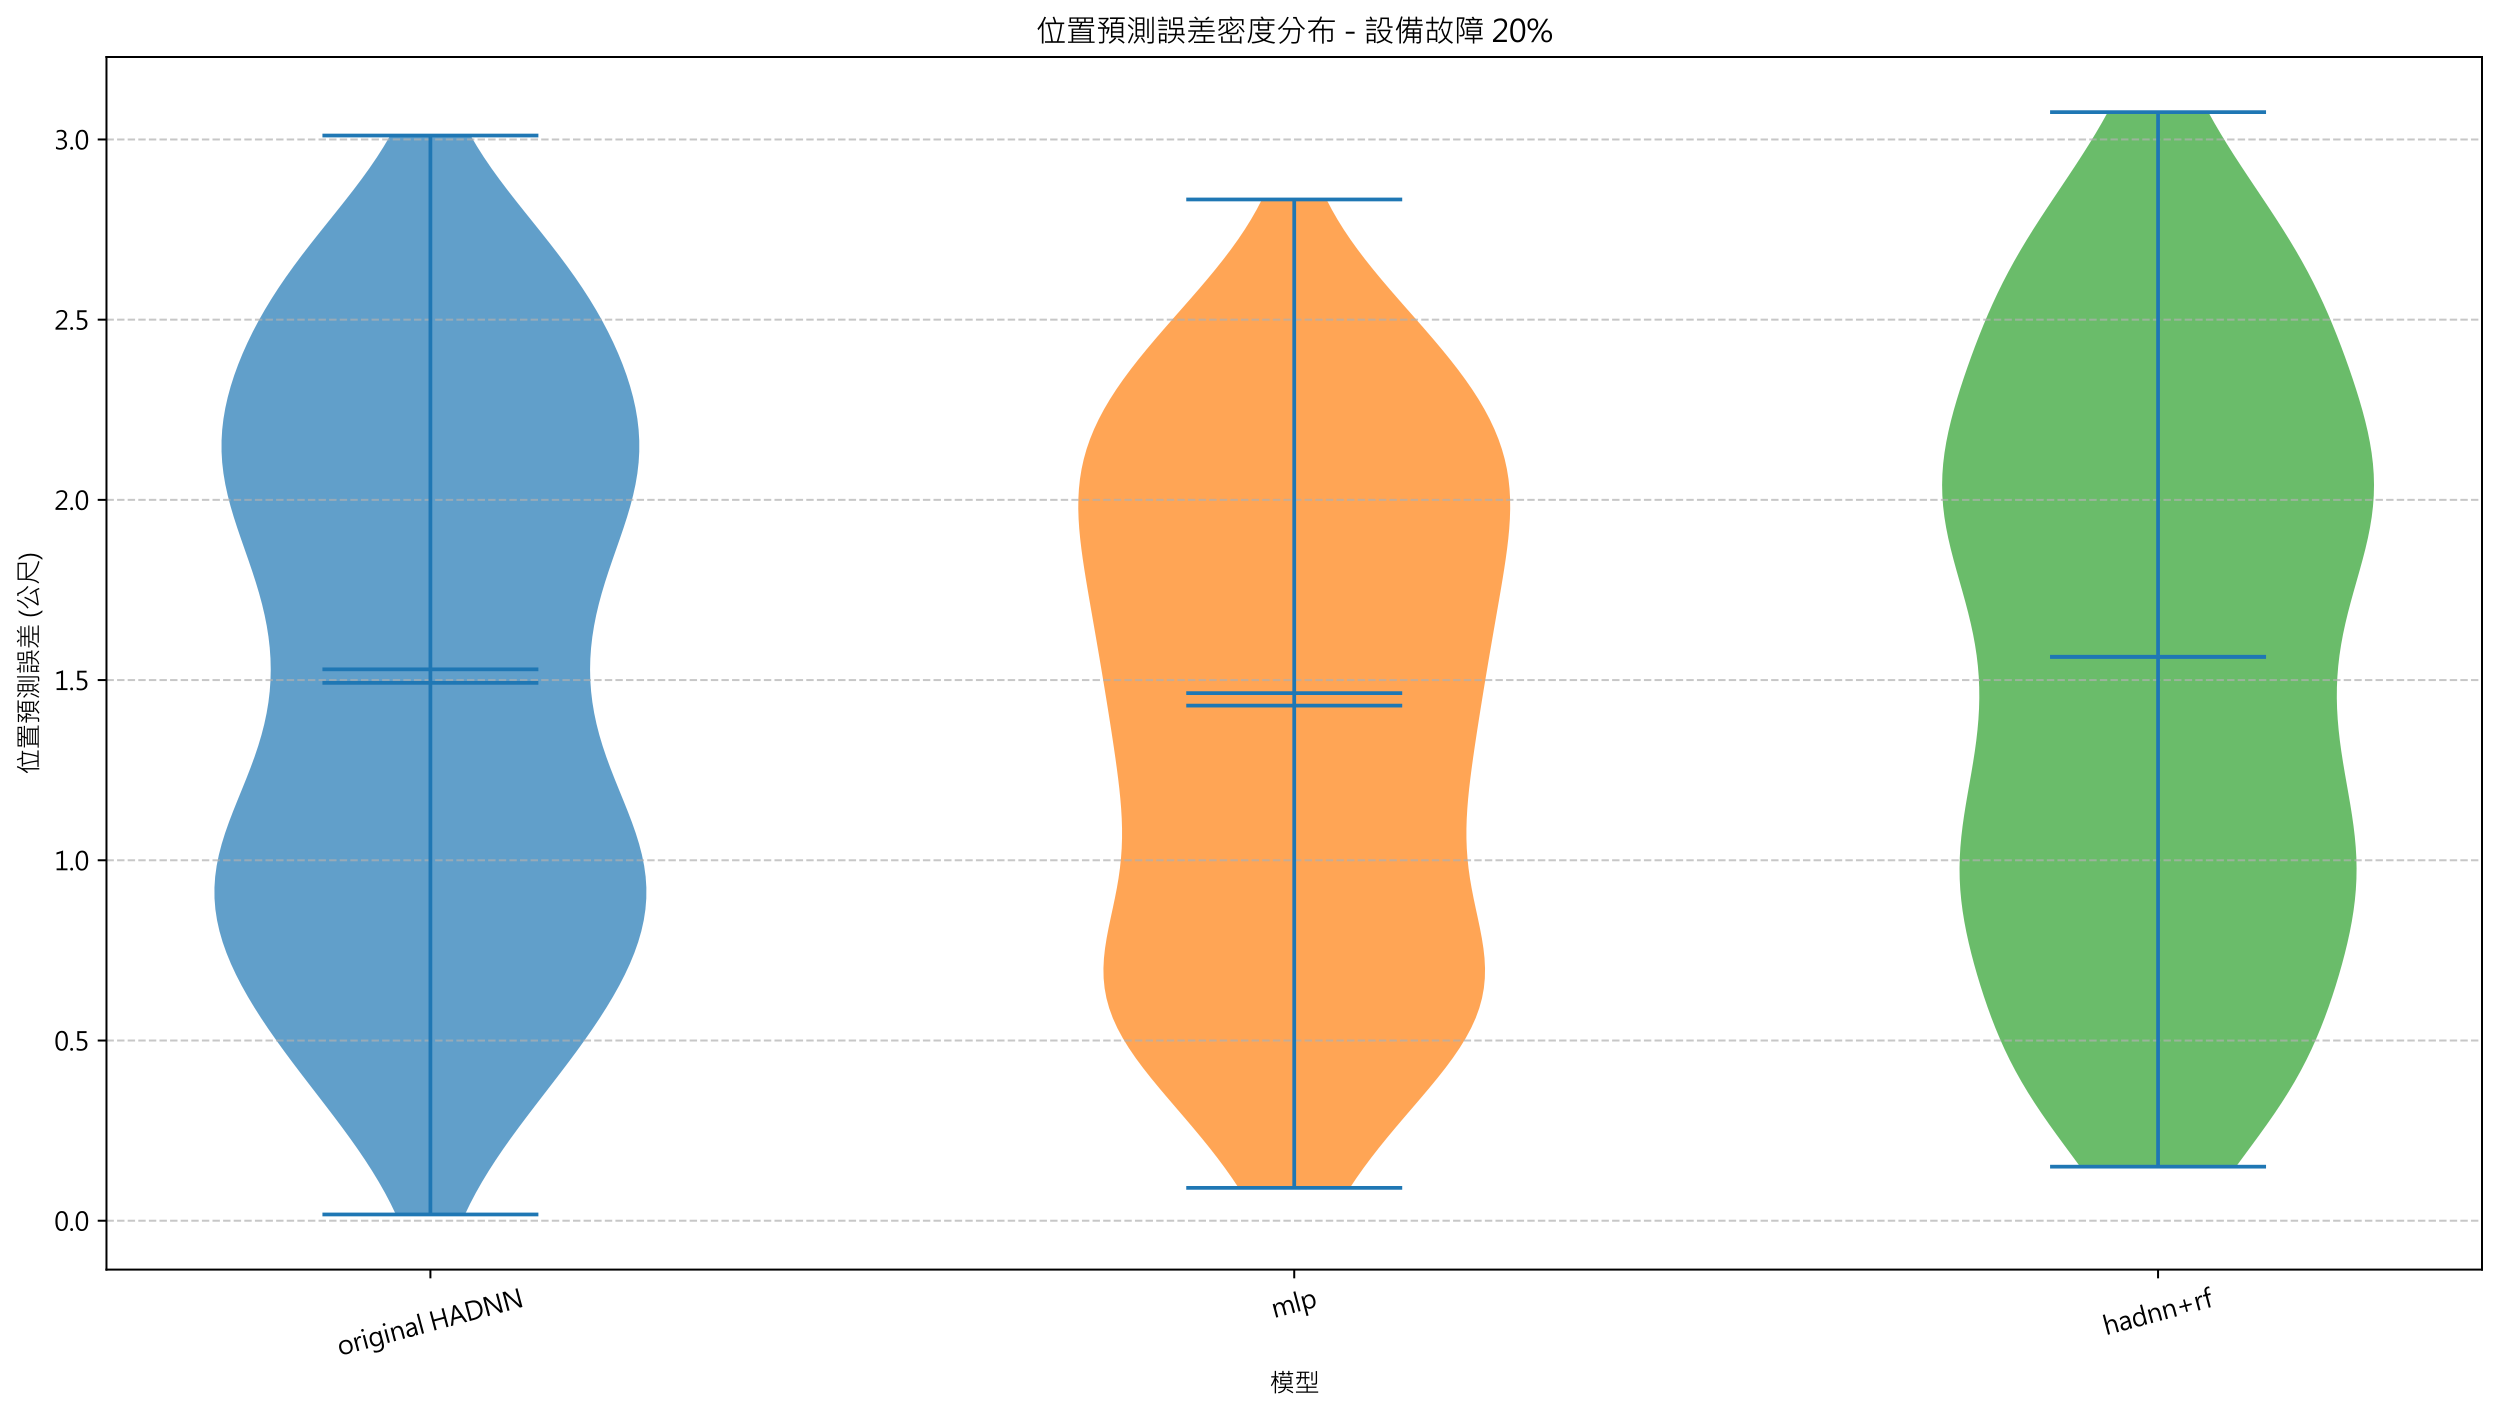 <?xml version="1.0" encoding="utf-8" standalone="no"?>
<!DOCTYPE svg PUBLIC "-//W3C//DTD SVG 1.1//EN"
  "http://www.w3.org/Graphics/SVG/1.1/DTD/svg11.dtd">
<svg xmlns:xlink="http://www.w3.org/1999/xlink" width="999.705pt" height="566.323pt" viewBox="0 0 999.705 566.323" xmlns="http://www.w3.org/2000/svg" version="1.1">
 <defs>
  <style type="text/css">*{stroke-linejoin: round; stroke-linecap: butt}</style>
 </defs>
 <g id="figure_1">
  <g id="patch_1">
   <path d="M 0 566.323 
L 999.705 566.323 
L 999.705 0 
L 0 0 
z
" style="fill: #ffffff"/>
  </g>
  <g id="axes_1">
   <g id="patch_2">
    <path d="M 42.575 507.689 
L 992.505 507.689 
L 992.505 22.793 
L 42.575 22.793 
z
" style="fill: #ffffff"/>
   </g>
   <g id="PolyCollection_1">
    <path d="M 185.92 485.648 
L 158.302 485.648 
L 156.201 481.29 
L 153.912 476.932 
L 151.439 472.574 
L 148.791 468.216 
L 145.981 463.858 
L 143.026 459.5 
L 139.943 455.142 
L 136.756 450.784 
L 133.487 446.426 
L 130.162 442.068 
L 126.807 437.709 
L 123.446 433.351 
L 120.104 428.993 
L 116.805 424.635 
L 113.572 420.277 
L 110.424 415.919 
L 107.381 411.561 
L 104.462 407.203 
L 101.685 402.845 
L 99.066 398.487 
L 96.625 394.129 
L 94.381 389.771 
L 92.351 385.413 
L 90.558 381.055 
L 89.02 376.697 
L 87.758 372.339 
L 86.788 367.981 
L 86.125 363.623 
L 85.779 359.265 
L 85.754 354.907 
L 86.045 350.549 
L 86.641 346.191 
L 87.522 341.833 
L 88.659 337.475 
L 90.017 333.116 
L 91.552 328.758 
L 93.218 324.4 
L 94.965 320.042 
L 96.743 315.684 
L 98.503 311.326 
L 100.201 306.968 
L 101.798 302.61 
L 103.261 298.252 
L 104.562 293.894 
L 105.684 289.536 
L 106.611 285.178 
L 107.335 280.82 
L 107.852 276.462 
L 108.161 272.104 
L 108.263 267.746 
L 108.16 263.388 
L 107.857 259.03 
L 107.36 254.672 
L 106.674 250.314 
L 105.811 245.956 
L 104.781 241.598 
L 103.603 237.24 
L 102.296 232.882 
L 100.887 228.523 
L 99.404 224.165 
L 97.882 219.807 
L 96.359 215.449 
L 94.873 211.091 
L 93.465 206.733 
L 92.175 202.375 
L 91.038 198.017 
L 90.088 193.659 
L 89.351 189.301 
L 88.848 184.943 
L 88.593 180.585 
L 88.592 176.227 
L 88.847 171.869 
L 89.352 167.511 
L 90.098 163.153 
L 91.074 158.795 
L 92.266 154.437 
L 93.662 150.079 
L 95.251 145.721 
L 97.023 141.363 
L 98.974 137.005 
L 101.099 132.647 
L 103.396 128.289 
L 105.866 123.93 
L 108.507 119.572 
L 111.315 115.214 
L 114.283 110.856 
L 117.4 106.498 
L 120.649 102.14 
L 124.007 97.782 
L 127.446 93.424 
L 130.931 89.066 
L 134.426 84.708 
L 137.892 80.35 
L 141.289 75.992 
L 144.577 71.634 
L 147.724 67.276 
L 150.696 62.918 
L 153.471 58.56 
L 156.028 54.202 
L 188.193 54.202 
L 188.193 54.202 
L 190.751 58.56 
L 193.526 62.918 
L 196.498 67.276 
L 199.644 71.634 
L 202.933 75.992 
L 206.33 80.35 
L 209.795 84.708 
L 213.291 89.066 
L 216.776 93.424 
L 220.214 97.782 
L 223.572 102.14 
L 226.821 106.498 
L 229.939 110.856 
L 232.907 115.214 
L 235.715 119.572 
L 238.356 123.93 
L 240.825 128.289 
L 243.123 132.647 
L 245.248 137.005 
L 247.199 141.363 
L 248.971 145.721 
L 250.56 150.079 
L 251.956 154.437 
L 253.148 158.795 
L 254.123 163.153 
L 254.87 167.511 
L 255.375 171.869 
L 255.63 176.227 
L 255.629 180.585 
L 255.374 184.943 
L 254.871 189.301 
L 254.134 193.659 
L 253.183 198.017 
L 252.047 202.375 
L 250.756 206.733 
L 249.349 211.091 
L 247.863 215.449 
L 246.34 219.807 
L 244.818 224.165 
L 243.335 228.523 
L 241.925 232.882 
L 240.619 237.24 
L 239.44 241.598 
L 238.411 245.956 
L 237.548 250.314 
L 236.862 254.672 
L 236.364 259.03 
L 236.061 263.388 
L 235.959 267.746 
L 236.061 272.104 
L 236.37 276.462 
L 236.887 280.82 
L 237.611 285.178 
L 238.538 289.536 
L 239.659 293.894 
L 240.961 298.252 
L 242.424 302.61 
L 244.021 306.968 
L 245.719 311.326 
L 247.479 315.684 
L 249.257 320.042 
L 251.004 324.4 
L 252.67 328.758 
L 254.205 333.116 
L 255.562 337.475 
L 256.7 341.833 
L 257.581 346.191 
L 258.177 350.549 
L 258.468 354.907 
L 258.443 359.265 
L 258.097 363.623 
L 257.434 367.981 
L 256.464 372.339 
L 255.202 376.697 
L 253.664 381.055 
L 251.871 385.413 
L 249.841 389.771 
L 247.596 394.129 
L 245.156 398.487 
L 242.537 402.845 
L 239.76 407.203 
L 236.841 411.561 
L 233.798 415.919 
L 230.65 420.277 
L 227.417 424.635 
L 224.118 428.993 
L 220.776 433.351 
L 217.415 437.709 
L 214.059 442.068 
L 210.735 446.426 
L 207.466 450.784 
L 204.278 455.142 
L 201.196 459.5 
L 198.24 463.858 
L 195.431 468.216 
L 192.783 472.574 
L 190.31 476.932 
L 188.021 481.29 
L 185.92 485.648 
z
" clip-path="url(#pcc99a4e610)" style="fill: #1f77b4; fill-opacity: 0.7"/>
   </g>
   <g id="PolyCollection_2">
    <path d="M 539.796 475.007 
L 495.284 475.007 
L 492.618 471.014 
L 489.792 467.022 
L 486.817 463.03 
L 483.706 459.037 
L 480.477 455.045 
L 477.154 451.053 
L 473.764 447.06 
L 470.34 443.068 
L 466.919 439.075 
L 463.544 435.083 
L 460.259 431.091 
L 457.113 427.098 
L 454.151 423.106 
L 451.421 419.114 
L 448.963 415.121 
L 446.814 411.129 
L 445.001 407.137 
L 443.544 403.144 
L 442.449 399.152 
L 441.713 395.16 
L 441.32 391.167 
L 441.244 387.175 
L 441.448 383.183 
L 441.888 379.19 
L 442.514 375.198 
L 443.272 371.205 
L 444.108 367.213 
L 444.97 363.221 
L 445.811 359.228 
L 446.59 355.236 
L 447.273 351.244 
L 447.835 347.251 
L 448.26 343.259 
L 448.541 339.267 
L 448.679 335.274 
L 448.681 331.282 
L 448.556 327.29 
L 448.321 323.297 
L 447.992 319.305 
L 447.586 315.313 
L 447.118 311.32 
L 446.603 307.328 
L 446.052 303.335 
L 445.474 299.343 
L 444.876 295.351 
L 444.264 291.358 
L 443.64 287.366 
L 443.005 283.374 
L 442.362 279.381 
L 441.71 275.389 
L 441.05 271.397 
L 440.382 267.404 
L 439.707 263.412 
L 439.025 259.42 
L 438.336 255.427 
L 437.644 251.435 
L 436.948 247.443 
L 436.252 243.45 
L 435.559 239.458 
L 434.876 235.466 
L 434.21 231.473 
L 433.57 227.481 
L 432.97 223.488 
L 432.425 219.496 
L 431.952 215.504 
L 431.573 211.511 
L 431.309 207.519 
L 431.183 203.527 
L 431.218 199.534 
L 431.436 195.542 
L 431.859 191.55 
L 432.502 187.557 
L 433.381 183.565 
L 434.506 179.573 
L 435.883 175.58 
L 437.514 171.588 
L 439.394 167.596 
L 441.519 163.603 
L 443.876 159.611 
L 446.451 155.618 
L 449.228 151.626 
L 452.186 147.634 
L 455.302 143.641 
L 458.553 139.649 
L 461.912 135.657 
L 465.352 131.664 
L 468.843 127.672 
L 472.356 123.68 
L 475.86 119.687 
L 479.325 115.695 
L 482.722 111.703 
L 486.023 107.71 
L 489.201 103.718 
L 492.232 99.726 
L 495.096 95.733 
L 497.778 91.741 
L 500.264 87.748 
L 502.546 83.756 
L 504.622 79.764 
L 530.458 79.764 
L 530.458 79.764 
L 532.534 83.756 
L 534.816 87.748 
L 537.302 91.741 
L 539.984 95.733 
L 542.848 99.726 
L 545.879 103.718 
L 549.057 107.71 
L 552.358 111.703 
L 555.755 115.695 
L 559.22 119.687 
L 562.724 123.68 
L 566.237 127.672 
L 569.728 131.664 
L 573.168 135.657 
L 576.527 139.649 
L 579.778 143.641 
L 582.894 147.634 
L 585.852 151.626 
L 588.629 155.618 
L 591.204 159.611 
L 593.561 163.603 
L 595.686 167.596 
L 597.566 171.588 
L 599.197 175.58 
L 600.574 179.573 
L 601.699 183.565 
L 602.578 187.557 
L 603.221 191.55 
L 603.644 195.542 
L 603.862 199.534 
L 603.897 203.527 
L 603.771 207.519 
L 603.507 211.511 
L 603.128 215.504 
L 602.655 219.496 
L 602.11 223.488 
L 601.51 227.481 
L 600.87 231.473 
L 600.204 235.466 
L 599.521 239.458 
L 598.828 243.45 
L 598.132 247.443 
L 597.436 251.435 
L 596.744 255.427 
L 596.055 259.42 
L 595.373 263.412 
L 594.698 267.404 
L 594.03 271.397 
L 593.37 275.389 
L 592.718 279.381 
L 592.075 283.374 
L 591.44 287.366 
L 590.816 291.358 
L 590.204 295.351 
L 589.606 299.343 
L 589.028 303.335 
L 588.477 307.328 
L 587.962 311.32 
L 587.494 315.313 
L 587.088 319.305 
L 586.759 323.297 
L 586.524 327.29 
L 586.399 331.282 
L 586.401 335.274 
L 586.539 339.267 
L 586.82 343.259 
L 587.245 347.251 
L 587.807 351.244 
L 588.49 355.236 
L 589.269 359.228 
L 590.11 363.221 
L 590.972 367.213 
L 591.808 371.205 
L 592.566 375.198 
L 593.192 379.19 
L 593.632 383.183 
L 593.836 387.175 
L 593.76 391.167 
L 593.367 395.16 
L 592.631 399.152 
L 591.536 403.144 
L 590.079 407.137 
L 588.266 411.129 
L 586.117 415.121 
L 583.659 419.114 
L 580.929 423.106 
L 577.967 427.098 
L 574.821 431.091 
L 571.536 435.083 
L 568.161 439.075 
L 564.74 443.068 
L 561.316 447.06 
L 557.926 451.053 
L 554.603 455.045 
L 551.374 459.037 
L 548.263 463.03 
L 545.288 467.022 
L 542.462 471.014 
L 539.796 475.007 
z
" clip-path="url(#pcc99a4e610)" style="fill: #ff7f0e; fill-opacity: 0.7"/>
   </g>
   <g id="PolyCollection_3">
    <path d="M 894.147 466.531 
L 831.791 466.531 
L 828.66 462.271 
L 825.517 458.012 
L 822.4 453.752 
L 819.345 449.493 
L 816.383 445.233 
L 813.543 440.973 
L 810.844 436.714 
L 808.3 432.454 
L 805.92 428.195 
L 803.703 423.935 
L 801.643 419.676 
L 799.732 415.416 
L 797.956 411.156 
L 796.3 406.897 
L 794.751 402.637 
L 793.296 398.378 
L 791.925 394.118 
L 790.635 389.859 
L 789.423 385.599 
L 788.295 381.339 
L 787.258 377.08 
L 786.324 372.82 
L 785.505 368.561 
L 784.817 364.301 
L 784.272 360.042 
L 783.88 355.782 
L 783.65 351.522 
L 783.583 347.263 
L 783.677 343.003 
L 783.923 338.744 
L 784.309 334.484 
L 784.816 330.225 
L 785.422 325.965 
L 786.103 321.705 
L 786.832 317.446 
L 787.582 313.186 
L 788.326 308.927 
L 789.038 304.667 
L 789.696 300.408 
L 790.276 296.148 
L 790.761 291.888 
L 791.133 287.629 
L 791.38 283.369 
L 791.489 279.11 
L 791.451 274.85 
L 791.262 270.591 
L 790.918 266.331 
L 790.42 262.071 
L 789.772 257.812 
L 788.983 253.552 
L 788.065 249.293 
L 787.037 245.033 
L 785.921 240.774 
L 784.744 236.514 
L 783.535 232.254 
L 782.329 227.995 
L 781.16 223.735 
L 780.063 219.476 
L 779.071 215.216 
L 778.216 210.957 
L 777.524 206.697 
L 777.017 202.437 
L 776.71 198.178 
L 776.612 193.918 
L 776.725 189.659 
L 777.044 185.399 
L 777.561 181.14 
L 778.259 176.88 
L 779.121 172.62 
L 780.127 168.361 
L 781.257 164.101 
L 782.491 159.842 
L 783.811 155.582 
L 785.206 151.323 
L 786.666 147.063 
L 788.185 142.803 
L 789.764 138.544 
L 791.408 134.284 
L 793.122 130.025 
L 794.917 125.765 
L 796.803 121.506 
L 798.79 117.246 
L 800.886 112.986 
L 803.098 108.727 
L 805.427 104.467 
L 807.87 100.208 
L 810.422 95.948 
L 813.07 91.689 
L 815.8 87.429 
L 818.593 83.169 
L 821.428 78.91 
L 824.28 74.65 
L 827.128 70.391 
L 829.945 66.131 
L 832.711 61.872 
L 835.403 57.612 
L 838.002 53.352 
L 840.492 49.093 
L 842.857 44.833 
L 883.081 44.833 
L 883.081 44.833 
L 885.447 49.093 
L 887.936 53.352 
L 890.535 57.612 
L 893.227 61.872 
L 895.993 66.131 
L 898.811 70.391 
L 901.658 74.65 
L 904.511 78.91 
L 907.345 83.169 
L 910.138 87.429 
L 912.868 91.689 
L 915.516 95.948 
L 918.068 100.208 
L 920.512 104.467 
L 922.84 108.727 
L 925.052 112.986 
L 927.148 117.246 
L 929.135 121.506 
L 931.021 125.765 
L 932.816 130.025 
L 934.531 134.284 
L 936.174 138.544 
L 937.753 142.803 
L 939.273 147.063 
L 940.732 151.323 
L 942.127 155.582 
L 943.448 159.842 
L 944.681 164.101 
L 945.811 168.361 
L 946.817 172.62 
L 947.679 176.88 
L 948.377 181.14 
L 948.894 185.399 
L 949.213 189.659 
L 949.326 193.918 
L 949.228 198.178 
L 948.921 202.437 
L 948.414 206.697 
L 947.722 210.957 
L 946.867 215.216 
L 945.875 219.476 
L 944.778 223.735 
L 943.609 227.995 
L 942.403 232.254 
L 941.195 236.514 
L 940.017 240.774 
L 938.901 245.033 
L 937.873 249.293 
L 936.956 253.552 
L 936.166 257.812 
L 935.518 262.071 
L 935.02 266.331 
L 934.676 270.591 
L 934.487 274.85 
L 934.45 279.11 
L 934.559 283.369 
L 934.805 287.629 
L 935.177 291.888 
L 935.662 296.148 
L 936.243 300.408 
L 936.9 304.667 
L 937.612 308.927 
L 938.356 313.186 
L 939.106 317.446 
L 939.835 321.705 
L 940.516 325.965 
L 941.122 330.225 
L 941.629 334.484 
L 942.015 338.744 
L 942.262 343.003 
L 942.355 347.263 
L 942.288 351.522 
L 942.058 355.782 
L 941.666 360.042 
L 941.121 364.301 
L 940.433 368.561 
L 939.615 372.82 
L 938.68 377.08 
L 937.643 381.339 
L 936.515 385.599 
L 935.304 389.859 
L 934.013 394.118 
L 932.643 398.378 
L 931.187 402.637 
L 929.638 406.897 
L 927.982 411.156 
L 926.206 415.416 
L 924.295 419.676 
L 922.236 423.935 
L 920.018 428.195 
L 917.638 432.454 
L 915.095 436.714 
L 912.396 440.973 
L 909.555 445.233 
L 906.593 449.493 
L 903.538 453.752 
L 900.421 458.012 
L 897.278 462.271 
L 894.147 466.531 
z
" clip-path="url(#pcc99a4e610)" style="fill: #2ca02c; fill-opacity: 0.7"/>
   </g>
   <g id="matplotlib.axis_1">
    <g id="xtick_1">
     <g id="line2d_1">
      <defs>
       <path id="mb3dfa7a0da" d="M 0 0 
L 0 3.5 
" style="stroke: #000000; stroke-width: 0.8"/>
      </defs>
      <g>
       <use xlink:href="#mb3dfa7a0da" x="172.111" y="507.689" style="stroke: #000000; stroke-width: 0.8"/>
      </g>
     </g>
     <g id="text_1">
      <!-- original HADNN -->
      <g transform="translate(135.914 542.186) rotate(-15) scale(0.1 -0.1)">
       <defs>
        <path id="MicrosoftJhengHeiRegular-6f" d="M 331 1684 
Q 331 2547 801 3042 
Q 1272 3538 2081 3538 
Q 2844 3538 3276 3059 
Q 3709 2581 3709 1738 
Q 3709 919 3240 419 
Q 2772 -81 2000 -81 
Q 1253 -81 792 400 
Q 331 881 331 1684 
z
M 863 1706 
Q 863 1094 1183 728 
Q 1503 363 2038 363 
Q 2581 363 2879 719 
Q 3178 1075 3178 1719 
Q 3178 2378 2883 2736 
Q 2588 3094 2038 3094 
Q 1500 3094 1181 2723 
Q 863 2353 863 1706 
z
" transform="scale(0.016)"/>
        <path id="MicrosoftJhengHeiRegular-72" d="M 2341 2922 
Q 2197 3031 1925 3031 
Q 1559 3031 1323 2682 
Q 1088 2334 1088 1769 
L 1088 0 
L 566 0 
L 566 3456 
L 1088 3456 
L 1088 2741 
L 1103 2741 
Q 1222 3109 1465 3312 
Q 1709 3516 2003 3516 
Q 2225 3516 2341 3469 
L 2341 2922 
z
" transform="scale(0.016)"/>
        <path id="MicrosoftJhengHeiRegular-69" d="M 497 4700 
Q 497 4847 595 4948 
Q 694 5050 834 5050 
Q 981 5050 1082 4947 
Q 1184 4844 1184 4700 
Q 1184 4563 1082 4459 
Q 981 4356 834 4356 
Q 688 4356 592 4456 
Q 497 4556 497 4700 
z
M 569 0 
L 569 3456 
L 1088 3456 
L 1088 0 
L 569 0 
z
" transform="scale(0.016)"/>
        <path id="MicrosoftJhengHeiRegular-67" d="M 3488 272 
Q 3488 -1628 1688 -1628 
Q 1050 -1628 566 -1381 
L 566 -850 
Q 1150 -1175 1684 -1175 
Q 2969 -1175 2969 203 
L 2969 588 
L 2956 588 
Q 2550 -81 1763 -81 
Q 1113 -81 722 384 
Q 331 850 331 1616 
Q 331 2500 759 3019 
Q 1188 3538 1913 3538 
Q 2616 3538 2956 2972 
L 2969 2972 
L 2969 3456 
L 3488 3456 
L 3488 272 
z
M 2969 2081 
Q 2969 2503 2678 2798 
Q 2388 3094 1978 3094 
Q 1459 3094 1161 2712 
Q 863 2331 863 1653 
Q 863 1066 1150 714 
Q 1438 363 1897 363 
Q 2363 363 2666 698 
Q 2969 1034 2969 1556 
L 2969 2081 
z
" transform="scale(0.016)"/>
        <path id="MicrosoftJhengHeiRegular-6e" d="M 3406 0 
L 2884 0 
L 2884 1975 
Q 2884 3094 2066 3094 
Q 1638 3094 1363 2773 
Q 1088 2453 1088 1972 
L 1088 0 
L 566 0 
L 566 3456 
L 1088 3456 
L 1088 2878 
L 1103 2878 
Q 1491 3538 2238 3538 
Q 2806 3538 3106 3172 
Q 3406 2806 3406 2113 
L 3406 0 
z
" transform="scale(0.016)"/>
        <path id="MicrosoftJhengHeiRegular-61" d="M 647 3209 
Q 1156 3538 1813 3538 
Q 3016 3538 3016 2259 
L 3016 0 
L 2494 0 
L 2494 544 
L 2475 544 
Q 2116 -81 1413 -81 
Q 900 -81 604 192 
Q 309 466 309 916 
Q 309 1875 1447 2038 
L 2491 2188 
Q 2491 3088 1772 3088 
Q 1144 3088 647 2659 
L 647 3209 
z
M 1644 1641 
Q 1200 1581 1026 1426 
Q 853 1272 853 950 
Q 853 691 1039 528 
Q 1225 366 1525 366 
Q 1941 366 2216 662 
Q 2491 959 2491 1403 
L 2491 1753 
L 1644 1641 
z
" transform="scale(0.016)"/>
        <path id="MicrosoftJhengHeiRegular-6c" d="M 569 0 
L 569 5116 
L 1088 5116 
L 1088 0 
L 569 0 
z
" transform="scale(0.016)"/>
        <path id="MicrosoftJhengHeiRegular-20" transform="scale(0.016)"/>
        <path id="MicrosoftJhengHeiRegular-48" d="M 4241 0 
L 3709 0 
L 3709 2222 
L 1172 2222 
L 1172 0 
L 641 0 
L 641 4841 
L 1172 4841 
L 1172 2703 
L 3709 2703 
L 3709 4841 
L 4241 4841 
L 4241 0 
z
" transform="scale(0.016)"/>
        <path id="MicrosoftJhengHeiRegular-41" d="M 4353 0 
L 3763 0 
L 3238 1375 
L 1163 1375 
L 672 0 
L 78 0 
L 1941 4841 
L 2481 4841 
L 4353 0 
z
M 3056 1863 
L 2281 3953 
Q 2250 4041 2209 4272 
L 2194 4272 
Q 2159 4059 2116 3953 
L 1350 1863 
L 3056 1863 
z
" transform="scale(0.016)"/>
        <path id="MicrosoftJhengHeiRegular-44" d="M 641 0 
L 641 4841 
L 1953 4841 
Q 4506 4841 4506 2481 
Q 4506 1350 3818 675 
Q 3131 0 1903 0 
L 641 0 
z
M 1172 4353 
L 1172 488 
L 1909 488 
Q 2875 488 3412 1006 
Q 3950 1525 3950 2466 
Q 3950 4353 1941 4353 
L 1172 4353 
z
" transform="scale(0.016)"/>
        <path id="MicrosoftJhengHeiRegular-4e" d="M 4513 0 
L 3844 0 
L 1319 3909 
Q 1234 4047 1169 4200 
L 1150 4200 
Q 1175 4050 1175 3550 
L 1175 0 
L 641 0 
L 641 4841 
L 1347 4841 
L 3803 972 
Q 3991 672 4000 641 
L 4013 641 
Q 3978 881 3978 1369 
L 3978 4841 
L 4513 4841 
L 4513 0 
z
" transform="scale(0.016)"/>
       </defs>
       <use xlink:href="#MicrosoftJhengHeiRegular-6f"/>
       <use xlink:href="#MicrosoftJhengHeiRegular-72" x="63.086"/>
       <use xlink:href="#MicrosoftJhengHeiRegular-69" x="100.293"/>
       <use xlink:href="#MicrosoftJhengHeiRegular-67" x="126.221"/>
       <use xlink:href="#MicrosoftJhengHeiRegular-69" x="189.6"/>
       <use xlink:href="#MicrosoftJhengHeiRegular-6e" x="215.527"/>
       <use xlink:href="#MicrosoftJhengHeiRegular-61" x="276.367"/>
       <use xlink:href="#MicrosoftJhengHeiRegular-6c" x="331.104"/>
       <use xlink:href="#MicrosoftJhengHeiRegular-20" x="357.031"/>
       <use xlink:href="#MicrosoftJhengHeiRegular-48" x="382.031"/>
       <use xlink:href="#MicrosoftJhengHeiRegular-41" x="458.301"/>
       <use xlink:href="#MicrosoftJhengHeiRegular-44" x="527.588"/>
       <use xlink:href="#MicrosoftJhengHeiRegular-4e" x="603.076"/>
       <use xlink:href="#MicrosoftJhengHeiRegular-4e" x="683.594"/>
      </g>
     </g>
    </g>
    <g id="xtick_2">
     <g id="line2d_2">
      <g>
       <use xlink:href="#mb3dfa7a0da" x="517.54" y="507.689" style="stroke: #000000; stroke-width: 0.8"/>
      </g>
     </g>
     <g id="text_2">
      <!-- mlp -->
      <g transform="translate(509.473 527.115) rotate(-15) scale(0.1 -0.1)">
       <defs>
        <path id="MicrosoftJhengHeiRegular-6d" d="M 5438 0 
L 4916 0 
L 4916 1984 
Q 4916 2588 4733 2841 
Q 4550 3094 4128 3094 
Q 3775 3094 3519 2762 
Q 3263 2431 3263 1975 
L 3263 0 
L 2744 0 
L 2744 2056 
Q 2744 3094 1941 3094 
Q 1572 3094 1330 2778 
Q 1088 2463 1088 1975 
L 1088 0 
L 566 0 
L 566 3456 
L 1088 3456 
L 1088 2909 
L 1103 2909 
Q 1466 3538 2172 3538 
Q 2509 3538 2779 3339 
Q 3050 3141 3147 2816 
Q 3531 3538 4297 3538 
Q 5438 3538 5438 2128 
L 5438 0 
z
" transform="scale(0.016)"/>
        <path id="MicrosoftJhengHeiRegular-70" d="M 1088 506 
L 1088 -1591 
L 566 -1591 
L 566 3456 
L 1088 3456 
L 1088 2844 
L 1103 2844 
Q 1513 3538 2300 3538 
Q 2959 3538 3340 3077 
Q 3722 2616 3722 1828 
Q 3722 966 3295 442 
Q 2869 -81 2141 -81 
Q 1466 -81 1103 506 
L 1088 506 
z
M 1088 1400 
Q 1088 966 1378 664 
Q 1669 363 2094 363 
Q 2603 363 2895 756 
Q 3188 1150 3188 1844 
Q 3188 2428 2913 2761 
Q 2638 3094 2181 3094 
Q 1706 3094 1397 2758 
Q 1088 2422 1088 1900 
L 1088 1400 
z
" transform="scale(0.016)"/>
       </defs>
       <use xlink:href="#MicrosoftJhengHeiRegular-6d"/>
       <use xlink:href="#MicrosoftJhengHeiRegular-6c" x="92.627"/>
       <use xlink:href="#MicrosoftJhengHeiRegular-70" x="118.555"/>
      </g>
     </g>
    </g>
    <g id="xtick_3">
     <g id="line2d_3">
      <g>
       <use xlink:href="#mb3dfa7a0da" x="862.969" y="507.689" style="stroke: #000000; stroke-width: 0.8"/>
      </g>
     </g>
     <g id="text_3">
      <!-- hadnn+rf -->
      <g transform="translate(842.097 533.977) rotate(-15) scale(0.1 -0.1)">
       <defs>
        <path id="MicrosoftJhengHeiRegular-68" d="M 3406 0 
L 2888 0 
L 2888 1994 
Q 2888 3094 2066 3094 
Q 1650 3094 1369 2775 
Q 1088 2456 1088 1956 
L 1088 0 
L 566 0 
L 566 5116 
L 1088 5116 
L 1088 2878 
L 1103 2878 
Q 1500 3538 2241 3538 
Q 3406 3538 3406 2128 
L 3406 0 
z
" transform="scale(0.016)"/>
        <path id="MicrosoftJhengHeiRegular-64" d="M 3488 0 
L 2969 0 
L 2969 594 
L 2956 594 
Q 2572 -81 1763 -81 
Q 1106 -81 718 386 
Q 331 853 331 1647 
Q 331 2497 765 3017 
Q 1200 3538 1913 3538 
Q 2625 3538 2956 2972 
L 2969 2972 
L 2969 5116 
L 3488 5116 
L 3488 0 
z
M 2969 2081 
Q 2969 2506 2680 2800 
Q 2391 3094 1972 3094 
Q 1453 3094 1158 2711 
Q 863 2328 863 1675 
Q 863 1078 1145 720 
Q 1428 363 1906 363 
Q 2366 363 2667 698 
Q 2969 1034 2969 1556 
L 2969 2081 
z
" transform="scale(0.016)"/>
        <path id="MicrosoftJhengHeiRegular-2b" d="M 3947 1797 
L 2578 1797 
L 2578 434 
L 2147 434 
L 2147 1797 
L 784 1797 
L 784 2234 
L 2147 2234 
L 2147 3597 
L 2578 3597 
L 2578 2234 
L 3947 2234 
L 3947 1797 
z
" transform="scale(0.016)"/>
        <path id="MicrosoftJhengHeiRegular-66" d="M 2241 4653 
Q 2075 4744 1872 4744 
Q 1288 4744 1288 4000 
L 1288 3456 
L 2097 3456 
L 2097 3006 
L 1288 3006 
L 1288 0 
L 772 0 
L 772 3006 
L 181 3006 
L 181 3456 
L 772 3456 
L 772 4025 
Q 772 4572 1083 4881 
Q 1394 5191 1847 5191 
Q 2100 5191 2241 5131 
L 2241 4653 
z
" transform="scale(0.016)"/>
       </defs>
       <use xlink:href="#MicrosoftJhengHeiRegular-68"/>
       <use xlink:href="#MicrosoftJhengHeiRegular-61" x="60.889"/>
       <use xlink:href="#MicrosoftJhengHeiRegular-64" x="115.625"/>
       <use xlink:href="#MicrosoftJhengHeiRegular-6e" x="179.004"/>
       <use xlink:href="#MicrosoftJhengHeiRegular-6e" x="239.844"/>
       <use xlink:href="#MicrosoftJhengHeiRegular-2b" x="300.684"/>
       <use xlink:href="#MicrosoftJhengHeiRegular-72" x="374.414"/>
       <use xlink:href="#MicrosoftJhengHeiRegular-66" x="413.621"/>
      </g>
     </g>
    </g>
    <g id="text_4">
     <!-- 模型 -->
     <g transform="translate(507.54 556.637) scale(0.1 -0.1)">
      <defs>
       <path id="MicrosoftJhengHeiRegular-6a21" d="M 5978 4441 
L 5063 4441 
L 5063 4078 
L 4744 4078 
L 4744 4441 
L 4269 4441 
L 4269 4744 
L 4744 4744 
L 4744 5275 
L 5063 5275 
L 5063 4744 
L 5978 4744 
L 5978 4441 
z
M 4025 4441 
L 3603 4441 
L 3603 4078 
L 3263 4078 
L 3263 4441 
L 2322 4441 
L 2322 4744 
L 3263 4744 
L 3263 5275 
L 3603 5275 
L 3603 4744 
L 4025 4744 
L 4025 4441 
z
M 2431 2444 
L 2181 2234 
Q 1878 2763 1703 2994 
L 1703 -341 
L 1375 -341 
L 1375 2816 
Q 1056 2041 628 1422 
L 403 1672 
Q 984 2497 1369 3634 
L 500 3634 
L 500 3950 
L 1375 3950 
L 1375 5275 
L 1703 5275 
L 1703 3950 
L 2344 3950 
L 2344 3634 
L 1703 3634 
L 1703 3494 
Q 2128 2969 2431 2444 
z
M 5947 991 
L 4109 991 
Q 3838 -25 2369 -341 
L 2181 -44 
Q 3481 191 3775 991 
L 2247 991 
L 2247 1300 
L 3847 1300 
Q 3909 1647 3909 1856 
L 2747 1856 
L 2747 3834 
L 5569 3834 
L 5569 1856 
L 4244 1856 
Q 4234 1619 4184 1300 
L 5947 1300 
L 5947 991 
z
M 5253 3016 
L 5253 3531 
L 3059 3531 
L 3059 3016 
L 5253 3016 
z
M 5253 2156 
L 5253 2719 
L 3059 2719 
L 3059 2156 
L 5253 2156 
z
M 6028 -63 
L 5825 -325 
Q 5241 103 4319 531 
L 4531 788 
Q 5369 400 6028 -63 
z
" transform="scale(0.016)"/>
       <path id="MicrosoftJhengHeiRegular-578b" d="M 5703 2291 
Q 5703 2109 5600 1992 
Q 5497 1875 5369 1842 
Q 5241 1809 4888 1809 
Q 4700 1809 4422 1819 
L 4281 2169 
Q 4603 2141 4881 2141 
Q 5147 2141 5215 2158 
Q 5284 2175 5329 2256 
Q 5375 2338 5375 2444 
L 5375 5234 
L 5703 5234 
L 5703 2291 
z
M 3834 3406 
L 2919 3406 
L 2919 1959 
L 2591 1959 
L 2591 3406 
L 1734 3406 
Q 1663 2456 819 1791 
L 550 2016 
Q 1347 2647 1409 3406 
L 469 3406 
L 469 3731 
L 1428 3731 
Q 1459 4306 1459 4775 
L 659 4775 
L 659 5088 
L 3750 5088 
L 3750 4775 
L 2919 4775 
L 2919 3731 
L 3834 3731 
L 3834 3406 
z
M 2591 3731 
L 2591 4775 
L 1791 4775 
Q 1791 4397 1753 3731 
L 2591 3731 
z
M 4594 2816 
L 4269 2816 
L 4269 4953 
L 4594 4953 
L 4594 2816 
z
M 5991 -184 
L 428 -184 
L 428 134 
L 3059 134 
L 3059 1038 
L 844 1038 
L 844 1350 
L 3059 1350 
L 3059 2022 
L 3391 2022 
L 3391 1350 
L 5563 1350 
L 5563 1038 
L 3391 1038 
L 3391 134 
L 5991 134 
L 5991 -184 
z
" transform="scale(0.016)"/>
      </defs>
      <use xlink:href="#MicrosoftJhengHeiRegular-6a21"/>
      <use xlink:href="#MicrosoftJhengHeiRegular-578b" x="100"/>
     </g>
    </g>
   </g>
   <g id="matplotlib.axis_2">
    <g id="ytick_1">
     <g id="line2d_4">
      <path d="M 42.575 488.144 
L 992.505 488.144 
" clip-path="url(#pcc99a4e610)" style="fill: none; stroke-dasharray: 2.96,1.28; stroke-dashoffset: 0; stroke: #b0b0b0; stroke-opacity: 0.7; stroke-width: 0.8"/>
     </g>
     <g id="line2d_5">
      <defs>
       <path id="m1a8c1fb998" d="M 0 0 
L -3.5 0 
" style="stroke: #000000; stroke-width: 0.8"/>
      </defs>
      <g>
       <use xlink:href="#m1a8c1fb998" x="42.575" y="488.144" style="stroke: #000000; stroke-width: 0.8"/>
      </g>
     </g>
     <g id="text_5">
      <!-- 0.0 -->
      <g transform="translate(21.68 492.141) scale(0.1 -0.1)">
       <defs>
        <path id="MicrosoftJhengHeiRegular-30" d="M 294 2322 
Q 294 3603 711 4262 
Q 1128 4922 1916 4922 
Q 3425 4922 3425 2441 
Q 3425 1234 3011 576 
Q 2597 -81 1806 -81 
Q 1069 -81 681 550 
Q 294 1181 294 2322 
z
M 825 2350 
Q 825 363 1863 363 
Q 2891 363 2891 2378 
Q 2891 4475 1888 4475 
Q 825 4475 825 2350 
z
" transform="scale(0.016)"/>
        <path id="MicrosoftJhengHeiRegular-2e" d="M 375 291 
Q 375 444 484 551 
Q 594 659 738 659 
Q 888 659 994 551 
Q 1100 444 1100 291 
Q 1100 141 992 33 
Q 884 -75 738 -75 
Q 594 -75 484 29 
Q 375 134 375 291 
z
" transform="scale(0.016)"/>
       </defs>
       <use xlink:href="#MicrosoftJhengHeiRegular-30"/>
       <use xlink:href="#MicrosoftJhengHeiRegular-2e" x="57.959"/>
       <use xlink:href="#MicrosoftJhengHeiRegular-30" x="81.006"/>
      </g>
     </g>
    </g>
    <g id="ytick_2">
     <g id="line2d_6">
      <path d="M 42.575 416.081 
L 992.505 416.081 
" clip-path="url(#pcc99a4e610)" style="fill: none; stroke-dasharray: 2.96,1.28; stroke-dashoffset: 0; stroke: #b0b0b0; stroke-opacity: 0.7; stroke-width: 0.8"/>
     </g>
     <g id="line2d_7">
      <g>
       <use xlink:href="#m1a8c1fb998" x="42.575" y="416.081" style="stroke: #000000; stroke-width: 0.8"/>
      </g>
     </g>
     <g id="text_6">
      <!-- 0.5 -->
      <g transform="translate(21.68 420.078) scale(0.1 -0.1)">
       <defs>
        <path id="MicrosoftJhengHeiRegular-35" d="M 553 684 
Q 1047 363 1559 363 
Q 2072 363 2394 658 
Q 2716 953 2716 1441 
Q 2716 1931 2394 2200 
Q 2072 2469 1466 2469 
Q 1275 2469 706 2431 
L 706 4841 
L 3025 4841 
L 3025 4366 
L 1203 4366 
L 1203 2916 
Q 1475 2931 1616 2931 
Q 2378 2931 2811 2548 
Q 3244 2166 3244 1472 
Q 3244 750 2775 334 
Q 2306 -81 1544 -81 
Q 875 -81 553 119 
L 553 684 
z
" transform="scale(0.016)"/>
       </defs>
       <use xlink:href="#MicrosoftJhengHeiRegular-30"/>
       <use xlink:href="#MicrosoftJhengHeiRegular-2e" x="57.959"/>
       <use xlink:href="#MicrosoftJhengHeiRegular-35" x="81.006"/>
      </g>
     </g>
    </g>
    <g id="ytick_3">
     <g id="line2d_8">
      <path d="M 42.575 344.017 
L 992.505 344.017 
" clip-path="url(#pcc99a4e610)" style="fill: none; stroke-dasharray: 2.96,1.28; stroke-dashoffset: 0; stroke: #b0b0b0; stroke-opacity: 0.7; stroke-width: 0.8"/>
     </g>
     <g id="line2d_9">
      <g>
       <use xlink:href="#m1a8c1fb998" x="42.575" y="344.017" style="stroke: #000000; stroke-width: 0.8"/>
      </g>
     </g>
     <g id="text_7">
      <!-- 1.0 -->
      <g transform="translate(21.68 348.014) scale(0.1 -0.1)">
       <defs>
        <path id="MicrosoftJhengHeiRegular-31" d="M 3313 0 
L 594 0 
L 594 466 
L 1694 466 
L 1694 4272 
L 566 3931 
L 566 4434 
L 2216 4950 
L 2216 466 
L 3313 466 
L 3313 0 
z
" transform="scale(0.016)"/>
       </defs>
       <use xlink:href="#MicrosoftJhengHeiRegular-31"/>
       <use xlink:href="#MicrosoftJhengHeiRegular-2e" x="57.959"/>
       <use xlink:href="#MicrosoftJhengHeiRegular-30" x="81.006"/>
      </g>
     </g>
    </g>
    <g id="ytick_4">
     <g id="line2d_10">
      <path d="M 42.575 271.953 
L 992.505 271.953 
" clip-path="url(#pcc99a4e610)" style="fill: none; stroke-dasharray: 2.96,1.28; stroke-dashoffset: 0; stroke: #b0b0b0; stroke-opacity: 0.7; stroke-width: 0.8"/>
     </g>
     <g id="line2d_11">
      <g>
       <use xlink:href="#m1a8c1fb998" x="42.575" y="271.953" style="stroke: #000000; stroke-width: 0.8"/>
      </g>
     </g>
     <g id="text_8">
      <!-- 1.5 -->
      <g transform="translate(21.68 275.95) scale(0.1 -0.1)">
       <use xlink:href="#MicrosoftJhengHeiRegular-31"/>
       <use xlink:href="#MicrosoftJhengHeiRegular-2e" x="57.959"/>
       <use xlink:href="#MicrosoftJhengHeiRegular-35" x="81.006"/>
      </g>
     </g>
    </g>
    <g id="ytick_5">
     <g id="line2d_12">
      <path d="M 42.575 199.89 
L 992.505 199.89 
" clip-path="url(#pcc99a4e610)" style="fill: none; stroke-dasharray: 2.96,1.28; stroke-dashoffset: 0; stroke: #b0b0b0; stroke-opacity: 0.7; stroke-width: 0.8"/>
     </g>
     <g id="line2d_13">
      <g>
       <use xlink:href="#m1a8c1fb998" x="42.575" y="199.89" style="stroke: #000000; stroke-width: 0.8"/>
      </g>
     </g>
     <g id="text_9">
      <!-- 2.0 -->
      <g transform="translate(21.68 203.887) scale(0.1 -0.1)">
       <defs>
        <path id="MicrosoftJhengHeiRegular-32" d="M 3219 0 
L 322 0 
L 322 472 
L 1731 1891 
Q 2431 2597 2592 2914 
Q 2753 3231 2753 3588 
Q 2753 4016 2511 4247 
Q 2269 4478 1816 4478 
Q 1169 4478 572 3919 
L 572 4475 
Q 1131 4922 1884 4922 
Q 2509 4922 2886 4575 
Q 3263 4228 3263 3634 
Q 3263 3178 3014 2736 
Q 2766 2294 2075 1603 
L 947 488 
L 947 475 
L 3219 475 
L 3219 0 
z
" transform="scale(0.016)"/>
       </defs>
       <use xlink:href="#MicrosoftJhengHeiRegular-32"/>
       <use xlink:href="#MicrosoftJhengHeiRegular-2e" x="57.959"/>
       <use xlink:href="#MicrosoftJhengHeiRegular-30" x="81.006"/>
      </g>
     </g>
    </g>
    <g id="ytick_6">
     <g id="line2d_14">
      <path d="M 42.575 127.826 
L 992.505 127.826 
" clip-path="url(#pcc99a4e610)" style="fill: none; stroke-dasharray: 2.96,1.28; stroke-dashoffset: 0; stroke: #b0b0b0; stroke-opacity: 0.7; stroke-width: 0.8"/>
     </g>
     <g id="line2d_15">
      <g>
       <use xlink:href="#m1a8c1fb998" x="42.575" y="127.826" style="stroke: #000000; stroke-width: 0.8"/>
      </g>
     </g>
     <g id="text_10">
      <!-- 2.5 -->
      <g transform="translate(21.68 131.823) scale(0.1 -0.1)">
       <use xlink:href="#MicrosoftJhengHeiRegular-32"/>
       <use xlink:href="#MicrosoftJhengHeiRegular-2e" x="57.959"/>
       <use xlink:href="#MicrosoftJhengHeiRegular-35" x="81.006"/>
      </g>
     </g>
    </g>
    <g id="ytick_7">
     <g id="line2d_16">
      <path d="M 42.575 55.762 
L 992.505 55.762 
" clip-path="url(#pcc99a4e610)" style="fill: none; stroke-dasharray: 2.96,1.28; stroke-dashoffset: 0; stroke: #b0b0b0; stroke-opacity: 0.7; stroke-width: 0.8"/>
     </g>
     <g id="line2d_17">
      <g>
       <use xlink:href="#m1a8c1fb998" x="42.575" y="55.762" style="stroke: #000000; stroke-width: 0.8"/>
      </g>
     </g>
     <g id="text_11">
      <!-- 3.0 -->
      <g transform="translate(21.68 59.759) scale(0.1 -0.1)">
       <defs>
        <path id="MicrosoftJhengHeiRegular-33" d="M 438 756 
Q 934 363 1556 363 
Q 2056 363 2370 616 
Q 2684 869 2684 1313 
Q 2684 2281 1319 2281 
L 919 2281 
L 919 2728 
L 1300 2728 
Q 2513 2728 2513 3634 
Q 2513 4475 1588 4475 
Q 1075 4475 625 4122 
L 625 4644 
Q 1088 4922 1719 4922 
Q 2294 4922 2670 4606 
Q 3047 4291 3047 3769 
Q 3047 2819 2075 2538 
L 2075 2525 
Q 2591 2481 2905 2162 
Q 3219 1844 3219 1369 
Q 3219 706 2742 312 
Q 2266 -81 1525 -81 
Q 844 -81 438 178 
L 438 756 
z
" transform="scale(0.016)"/>
       </defs>
       <use xlink:href="#MicrosoftJhengHeiRegular-33"/>
       <use xlink:href="#MicrosoftJhengHeiRegular-2e" x="57.959"/>
       <use xlink:href="#MicrosoftJhengHeiRegular-30" x="81.006"/>
      </g>
     </g>
    </g>
    <g id="text_12">
     <!-- 位置預測誤差 (公尺) -->
     <g transform="translate(15.194 309.698) rotate(-90) scale(0.1 -0.1)">
      <defs>
       <path id="MicrosoftJhengHeiRegular-4f4d" d="M 6016 -172 
L 1900 -172 
L 1900 159 
L 3194 159 
Q 3031 1716 2478 3597 
L 2700 3719 
L 1984 3719 
L 1984 4050 
L 3884 4050 
Q 3750 4634 3500 5178 
L 3822 5288 
Q 4053 4759 4244 4050 
L 5913 4050 
L 5913 3719 
L 5269 3719 
L 5472 3641 
Q 5191 1675 4716 159 
L 6016 159 
L 6016 -172 
z
M 5125 3719 
L 2816 3719 
Q 3334 1778 3547 159 
L 4372 159 
Q 4925 1928 5125 3719 
z
M 2131 5147 
Q 2009 4856 1803 4447 
L 1594 4044 
L 1594 -325 
L 1253 -325 
L 1253 3425 
Q 966 2963 544 2456 
L 331 2772 
Q 1222 3825 1791 5269 
L 2131 5147 
z
" transform="scale(0.016)"/>
       <path id="MicrosoftJhengHeiRegular-7f6e" d="M 5991 -184 
L 453 -184 
L 453 97 
L 1203 97 
L 1203 2803 
L 2694 2803 
L 2853 3256 
L 500 3256 
L 500 3547 
L 2956 3547 
L 3078 3969 
L 756 3969 
L 756 5119 
L 5663 5119 
L 5663 3969 
L 3425 3969 
L 3297 3547 
L 5894 3547 
L 5894 3256 
L 3194 3256 
L 3047 2803 
L 5228 2803 
L 5228 97 
L 5991 97 
L 5991 -184 
z
M 5331 4231 
L 5331 4844 
L 4147 4844 
L 4147 4231 
L 5331 4231 
z
M 3816 4231 
L 3816 4844 
L 2613 4844 
L 2613 4231 
L 3816 4231 
z
M 2278 4231 
L 2278 4844 
L 1081 4844 
L 1081 4231 
L 2278 4231 
z
M 4903 2138 
L 4903 2534 
L 1538 2534 
L 1538 2138 
L 4903 2138 
z
M 4903 1478 
L 4903 1875 
L 1538 1875 
L 1538 1478 
L 4903 1478 
z
M 4903 781 
L 4903 1222 
L 1538 1222 
L 1538 781 
L 4903 781 
z
M 4903 97 
L 4903 513 
L 1538 513 
L 1538 97 
L 4903 97 
z
" transform="scale(0.016)"/>
       <path id="MicrosoftJhengHeiRegular-9810" d="M 6009 4794 
L 4588 4794 
Q 4519 4447 4384 4063 
L 5703 4063 
L 5703 947 
L 4031 947 
L 4231 744 
Q 3759 156 2894 -378 
L 2675 -91 
Q 3456 341 3969 947 
L 3150 947 
L 3150 4063 
L 4038 4063 
Q 4166 4381 4250 4794 
L 2925 4794 
L 2925 5119 
L 6009 5119 
L 6009 4794 
z
M 5375 3163 
L 5375 3744 
L 3475 3744 
L 3475 3163 
L 5375 3163 
z
M 5375 2234 
L 5375 2853 
L 3475 2853 
L 3475 2234 
L 5375 2234 
z
M 5375 1269 
L 5375 1931 
L 3475 1931 
L 3475 1269 
L 5375 1269 
z
M 2881 3084 
Q 2719 2138 2369 1631 
L 2081 1831 
Q 2366 2228 2478 2753 
L 1753 2753 
L 1753 122 
Q 1753 -56 1608 -197 
Q 1463 -338 703 -306 
L 609 19 
Q 1219 19 1283 26 
Q 1347 34 1397 96 
Q 1447 159 1447 213 
L 1447 2753 
L 441 2753 
L 441 3084 
L 1838 3084 
Q 1450 3513 666 4072 
L 844 4319 
Q 1059 4184 1478 3853 
Q 1991 4363 2234 4728 
L 594 4728 
L 594 5044 
L 2644 5044 
L 2644 4728 
Q 2175 4094 1734 3641 
Q 2006 3403 2150 3219 
L 2041 3084 
L 2881 3084 
z
M 5991 -78 
L 5778 -341 
Q 5194 175 4569 513 
L 4775 763 
Q 5513 338 5991 -78 
z
" transform="scale(0.016)"/>
       <path id="MicrosoftJhengHeiRegular-6e2c" d="M 5797 128 
Q 5797 -150 5633 -242 
Q 5469 -334 5038 -334 
Q 4800 -334 4563 -319 
L 4481 0 
Q 5288 0 5383 28 
Q 5478 56 5478 225 
L 5478 5253 
L 5797 5253 
L 5797 128 
z
M 1813 4453 
L 1581 4206 
Q 1156 4666 609 5013 
L 794 5253 
Q 1409 4906 1813 4453 
z
M 3853 1075 
L 2578 1075 
L 2766 947 
Q 2406 209 1863 -353 
L 1600 -134 
Q 2138 397 2463 1075 
L 2016 1075 
L 2016 5125 
L 3853 5125 
L 3853 1075 
z
M 3541 3928 
L 3541 4813 
L 2338 4813 
L 2338 3928 
L 3541 3928 
z
M 3541 2681 
L 3541 3609 
L 2338 3609 
L 2338 2681 
L 3541 2681 
z
M 3541 1394 
L 3541 2369 
L 2338 2369 
L 2338 1394 
L 3541 1394 
z
M 4769 825 
L 4447 825 
L 4447 4844 
L 4769 4844 
L 4769 825 
z
M 1594 2803 
L 1356 2572 
Q 994 3019 403 3456 
L 622 3713 
Q 1266 3209 1594 2803 
z
M 1631 1747 
Q 1059 238 678 -325 
L 428 -109 
Q 959 753 1338 1906 
L 1631 1747 
z
M 4019 -25 
L 3744 -191 
Q 3513 350 3116 813 
L 3378 991 
Q 3816 463 4019 -25 
z
" transform="scale(0.016)"/>
       <path id="MicrosoftJhengHeiRegular-8aa4" d="M 2463 4294 
L 441 4294 
L 441 4609 
L 1325 4609 
Q 1238 4888 1075 5222 
L 1394 5331 
Q 1591 4931 1691 4609 
L 2463 4609 
L 2463 4294 
z
M 5484 3469 
L 3572 3469 
L 3572 5131 
L 5484 5131 
L 5484 3469 
z
M 5172 3775 
L 5172 4813 
L 3891 4813 
L 3891 3775 
L 5172 3775 
z
M 6009 1394 
L 4269 1394 
Q 4038 75 2650 -313 
L 2456 -38 
Q 3716 225 3938 1394 
L 2497 1394 
L 2497 1709 
L 3988 1709 
Q 4028 1994 4050 2606 
L 2741 2606 
L 2741 4697 
L 3066 4697 
L 3066 2925 
L 5703 2925 
L 5703 1709 
L 6009 1709 
L 6009 1394 
z
M 5369 1709 
L 5369 2606 
L 4384 2606 
Q 4359 2109 4325 1709 
L 5369 1709 
z
M 2322 3366 
L 569 3366 
L 569 3681 
L 2322 3681 
L 2322 3366 
z
M 2322 2438 
L 575 2438 
L 575 2753 
L 2322 2753 
L 2322 2438 
z
M 2216 -184 
L 1894 -184 
L 1894 172 
L 959 172 
L 959 -306 
L 641 -306 
L 641 1831 
L 2216 1831 
L 2216 -184 
z
M 1894 494 
L 1894 1509 
L 959 1509 
L 959 494 
L 1894 494 
z
M 5966 -109 
L 5728 -331 
Q 5384 72 4494 775 
L 4684 1019 
Q 5438 478 5966 -109 
z
" transform="scale(0.016)"/>
       <path id="MicrosoftJhengHeiRegular-5dee" d="M 4916 5113 
Q 4613 4759 4281 4556 
L 4006 4769 
Q 4378 5009 4634 5319 
L 4916 5113 
z
M 2566 4728 
L 2284 4538 
Q 2078 4813 1703 5106 
L 1978 5313 
Q 2378 4997 2566 4728 
z
M 5997 2138 
L 2094 2138 
Q 2009 684 678 -166 
L 434 97 
Q 1688 828 1753 2138 
L 488 2138 
L 488 2444 
L 3072 2444 
L 3072 3116 
L 878 3116 
L 878 3431 
L 3072 3431 
L 3072 4103 
L 684 4103 
L 684 4409 
L 5819 4409 
L 5819 4103 
L 3406 4103 
L 3406 3431 
L 5569 3431 
L 5569 3116 
L 3406 3116 
L 3406 2444 
L 5997 2444 
L 5997 2138 
z
M 6009 -213 
L 1684 -213 
L 1684 103 
L 3681 103 
L 3681 1131 
L 2228 1131 
L 2228 1453 
L 5703 1453 
L 5703 1131 
L 4031 1131 
L 4031 103 
L 6009 103 
L 6009 -213 
z
" transform="scale(0.016)"/>
       <path id="MicrosoftJhengHeiRegular-28" d="M 1513 -1100 
Q 469 94 469 1847 
Q 469 3609 1513 4841 
L 1988 4841 
Q 925 3556 925 1853 
Q 925 159 1981 -1100 
L 1513 -1100 
z
" transform="scale(0.016)"/>
       <path id="MicrosoftJhengHeiRegular-516c" d="M 2663 5153 
Q 2097 3406 628 2350 
L 372 2606 
Q 1781 3563 2328 5269 
L 2663 5153 
z
M 6047 2656 
L 5831 2375 
Q 4681 3125 3994 4844 
L 3566 4844 
L 3566 5191 
L 4256 5191 
Q 4819 3456 6047 2656 
z
M 5569 -213 
L 5269 -384 
Q 5069 109 4872 428 
Q 3059 -41 1269 -197 
L 1172 128 
Q 2150 1278 3041 3419 
L 3366 3278 
Q 2556 1356 1672 184 
Q 2909 272 4703 728 
Q 4416 1238 3922 1913 
L 4219 2088 
Q 5106 866 5569 -213 
z
" transform="scale(0.016)"/>
       <path id="MicrosoftJhengHeiRegular-5c3a" d="M 6053 -31 
L 5856 -366 
Q 4309 13 3332 755 
Q 2356 1497 1797 2772 
L 1656 2772 
Q 1609 656 666 -306 
L 409 -63 
Q 1313 831 1313 3066 
L 1313 5125 
L 5581 5125 
L 5581 2772 
L 2169 2772 
Q 2891 1341 3995 739 
Q 5100 138 6053 -31 
z
M 5228 3116 
L 5228 4788 
L 1678 4788 
L 1678 3116 
L 5228 3116 
z
" transform="scale(0.016)"/>
       <path id="MicrosoftJhengHeiRegular-29" d="M 84 -1100 
Q 1138 153 1138 1853 
Q 1138 3563 75 4841 
L 553 4841 
Q 1603 3609 1603 1847 
Q 1603 97 553 -1100 
L 84 -1100 
z
" transform="scale(0.016)"/>
      </defs>
      <use xlink:href="#MicrosoftJhengHeiRegular-4f4d"/>
      <use xlink:href="#MicrosoftJhengHeiRegular-7f6e" x="100"/>
      <use xlink:href="#MicrosoftJhengHeiRegular-9810" x="200"/>
      <use xlink:href="#MicrosoftJhengHeiRegular-6e2c" x="300"/>
      <use xlink:href="#MicrosoftJhengHeiRegular-8aa4" x="400"/>
      <use xlink:href="#MicrosoftJhengHeiRegular-5dee" x="500"/>
      <use xlink:href="#MicrosoftJhengHeiRegular-20" x="600"/>
      <use xlink:href="#MicrosoftJhengHeiRegular-28" x="625"/>
      <use xlink:href="#MicrosoftJhengHeiRegular-516c" x="657.08"/>
      <use xlink:href="#MicrosoftJhengHeiRegular-5c3a" x="757.08"/>
      <use xlink:href="#MicrosoftJhengHeiRegular-29" x="857.08"/>
     </g>
    </g>
   </g>
   <g id="LineCollection_1">
    <path d="M 128.932 267.65 
L 215.29 267.65 
" clip-path="url(#pcc99a4e610)" style="fill: none; stroke: #1f77b4; stroke-width: 1.5"/>
    <path d="M 474.361 282.158 
L 560.719 282.158 
" clip-path="url(#pcc99a4e610)" style="fill: none; stroke: #1f77b4; stroke-width: 1.5"/>
    <path d="M 819.79 262.67 
L 906.148 262.67 
" clip-path="url(#pcc99a4e610)" style="fill: none; stroke: #1f77b4; stroke-width: 1.5"/>
   </g>
   <g id="LineCollection_2">
    <path d="M 128.932 54.202 
L 215.29 54.202 
" clip-path="url(#pcc99a4e610)" style="fill: none; stroke: #1f77b4; stroke-width: 1.5"/>
    <path d="M 474.361 79.764 
L 560.719 79.764 
" clip-path="url(#pcc99a4e610)" style="fill: none; stroke: #1f77b4; stroke-width: 1.5"/>
    <path d="M 819.79 44.833 
L 906.148 44.833 
" clip-path="url(#pcc99a4e610)" style="fill: none; stroke: #1f77b4; stroke-width: 1.5"/>
   </g>
   <g id="LineCollection_3">
    <path d="M 128.932 485.648 
L 215.29 485.648 
" clip-path="url(#pcc99a4e610)" style="fill: none; stroke: #1f77b4; stroke-width: 1.5"/>
    <path d="M 474.361 475.007 
L 560.719 475.007 
" clip-path="url(#pcc99a4e610)" style="fill: none; stroke: #1f77b4; stroke-width: 1.5"/>
    <path d="M 819.79 466.531 
L 906.148 466.531 
" clip-path="url(#pcc99a4e610)" style="fill: none; stroke: #1f77b4; stroke-width: 1.5"/>
   </g>
   <g id="LineCollection_4">
    <path d="M 172.111 485.648 
L 172.111 54.202 
" clip-path="url(#pcc99a4e610)" style="fill: none; stroke: #1f77b4; stroke-width: 1.5"/>
    <path d="M 517.54 475.007 
L 517.54 79.764 
" clip-path="url(#pcc99a4e610)" style="fill: none; stroke: #1f77b4; stroke-width: 1.5"/>
    <path d="M 862.969 466.531 
L 862.969 44.833 
" clip-path="url(#pcc99a4e610)" style="fill: none; stroke: #1f77b4; stroke-width: 1.5"/>
   </g>
   <g id="LineCollection_5">
    <path d="M 128.932 273.053 
L 215.29 273.053 
" clip-path="url(#pcc99a4e610)" style="fill: none; stroke: #1f77b4; stroke-width: 1.5"/>
    <path d="M 474.361 277.176 
L 560.719 277.176 
" clip-path="url(#pcc99a4e610)" style="fill: none; stroke: #1f77b4; stroke-width: 1.5"/>
    <path d="M 819.79 262.617 
L 906.148 262.617 
" clip-path="url(#pcc99a4e610)" style="fill: none; stroke: #1f77b4; stroke-width: 1.5"/>
   </g>
   <g id="patch_3">
    <path d="M 42.575 507.689 
L 42.575 22.793 
" style="fill: none; stroke: #000000; stroke-width: 0.8; stroke-linejoin: miter; stroke-linecap: square"/>
   </g>
   <g id="patch_4">
    <path d="M 992.505 507.689 
L 992.505 22.793 
" style="fill: none; stroke: #000000; stroke-width: 0.8; stroke-linejoin: miter; stroke-linecap: square"/>
   </g>
   <g id="patch_5">
    <path d="M 42.575 507.689 
L 992.505 507.689 
" style="fill: none; stroke: #000000; stroke-width: 0.8; stroke-linejoin: miter; stroke-linecap: square"/>
   </g>
   <g id="patch_6">
    <path d="M 42.575 22.793 
L 992.505 22.793 
" style="fill: none; stroke: #000000; stroke-width: 0.8; stroke-linejoin: miter; stroke-linecap: square"/>
   </g>
   <g id="text_13">
    <!-- 位置預測誤差密度分布 - 設備故障 20% -->
    <g transform="translate(414.213 16.793) scale(0.12 -0.12)">
     <defs>
      <path id="MicrosoftJhengHeiRegular-5bc6" d="M 5753 3500 
L 5428 3500 
L 5428 4459 
L 1025 4459 
L 1025 3500 
L 697 3500 
L 697 4781 
L 3097 4781 
Q 3044 4984 2906 5228 
L 3206 5331 
Q 3338 5084 3438 4781 
L 5753 4781 
L 5753 3500 
z
M 3700 3475 
L 3438 3303 
Q 3153 3750 2828 4084 
L 3109 4256 
Q 3406 3959 3700 3475 
z
M 4788 3794 
Q 3894 2753 2509 2053 
Q 2509 1972 2600 1939 
Q 2691 1906 3347 1906 
Q 4028 1906 4218 1961 
Q 4409 2016 4453 2694 
L 4763 2534 
Q 4744 2131 4625 1914 
Q 4506 1697 4334 1645 
Q 4163 1594 3625 1594 
Q 2694 1594 2497 1630 
Q 2300 1666 2194 1894 
Q 1375 1525 603 1247 
L 447 1516 
Q 1416 1853 2163 2216 
L 2163 4031 
L 2497 4031 
L 2497 2388 
Q 3734 3016 4550 3994 
L 4788 3794 
z
M 1941 3547 
Q 1334 2797 678 2297 
L 447 2534 
Q 1034 2959 1672 3731 
L 1941 3547 
z
M 5978 2181 
L 5734 1959 
Q 5353 2522 4716 3138 
L 4959 3341 
Q 5644 2672 5978 2181 
z
M 5331 -331 
L 4997 -331 
L 4997 -166 
L 1088 -166 
L 1088 1147 
L 1422 1147 
L 1422 141 
L 3003 141 
L 3003 1422 
L 3334 1422 
L 3334 141 
L 4997 141 
L 4997 1147 
L 5331 1147 
L 5331 -331 
z
" transform="scale(0.016)"/>
      <path id="MicrosoftJhengHeiRegular-5ea6" d="M 5941 4422 
L 1319 4422 
L 1319 2638 
Q 1319 897 616 -238 
L 325 -25 
Q 997 1019 997 2963 
L 997 4744 
L 3359 4744 
Q 3219 5003 3047 5222 
L 3419 5313 
Q 3619 5003 3750 4744 
L 5941 4744 
L 5941 4422 
z
M 5941 3397 
L 4838 3397 
L 4838 2356 
L 2541 2356 
L 2541 3397 
L 1569 3397 
L 1569 3713 
L 2541 3713 
L 2541 4238 
L 2875 4238 
L 2875 3713 
L 4506 3713 
L 4506 4238 
L 4838 4238 
L 4838 3713 
L 5941 3713 
L 5941 3397 
z
M 4506 2675 
L 4506 3397 
L 2875 3397 
L 2875 2675 
L 4506 2675 
z
M 6088 -44 
L 5881 -353 
Q 4572 -138 3731 256 
Q 2756 -181 1356 -325 
L 1191 6 
Q 2566 113 3341 447 
Q 2594 903 2194 1625 
L 1953 1625 
L 1953 1959 
L 5191 1959 
L 5191 1625 
Q 4816 894 4084 459 
Q 4803 147 6088 -44 
z
M 4788 1625 
L 2591 1625 
Q 2997 969 3706 628 
Q 4450 1038 4788 1625 
z
" transform="scale(0.016)"/>
      <path id="MicrosoftJhengHeiRegular-5206" d="M 2688 5141 
Q 1919 3378 647 2503 
L 416 2766 
Q 1650 3591 2350 5241 
L 2688 5141 
z
M 6047 2809 
L 5819 2522 
Q 4553 3422 4063 4878 
L 3584 4878 
L 3584 5222 
L 4300 5222 
Q 4778 3628 6047 2809 
z
M 5013 2894 
Q 4997 1866 4890 1047 
Q 4784 228 4681 31 
Q 4578 -166 4395 -250 
Q 4213 -334 3759 -334 
Q 3563 -334 3250 -319 
L 3175 25 
Q 3525 -6 3822 -6 
Q 4109 -6 4192 31 
Q 4275 69 4336 139 
Q 4397 209 4472 557 
Q 4547 906 4592 1420 
Q 4638 1934 4653 2553 
L 3009 2553 
Q 2794 669 897 -409 
L 691 -141 
Q 2450 847 2644 2553 
L 1434 2553 
L 1434 2894 
L 5013 2894 
z
" transform="scale(0.016)"/>
      <path id="MicrosoftJhengHeiRegular-5e03" d="M 6022 4500 
L 6016 4159 
L 2925 4159 
Q 2453 3316 1931 2772 
L 3366 2772 
L 3366 3653 
L 3713 3653 
L 3713 2772 
L 5588 2772 
L 5588 544 
Q 5588 31 5044 31 
Q 4609 31 4481 38 
L 4353 403 
Q 4766 381 4956 381 
Q 5150 381 5198 412 
Q 5247 444 5247 513 
L 5247 2425 
L 3713 2425 
L 3713 -347 
L 3366 -347 
L 3366 2425 
L 1913 2425 
L 1913 31 
L 1556 31 
L 1556 2413 
Q 984 1956 691 1759 
L 459 2034 
Q 1797 2859 2522 4159 
L 453 4159 
L 453 4500 
L 2700 4500 
Q 2847 4784 3028 5325 
L 3366 5247 
Q 3250 4866 3084 4500 
L 6022 4500 
z
" transform="scale(0.016)"/>
      <path id="MicrosoftJhengHeiRegular-2d" d="M 2328 1722 
L 488 1722 
L 488 2138 
L 2328 2138 
L 2328 1722 
z
" transform="scale(0.016)"/>
      <path id="MicrosoftJhengHeiRegular-8a2d" d="M 2700 4294 
L 434 4294 
L 434 4628 
L 1434 4628 
Q 1350 4906 1178 5191 
L 1472 5325 
Q 1663 5016 1784 4628 
L 2700 4628 
L 2700 4294 
z
M 5978 2950 
L 5356 2950 
Q 4897 2950 4897 3391 
L 4897 4769 
L 3769 4769 
Q 3753 3884 3533 3454 
Q 3313 3025 2925 2778 
L 2675 3009 
Q 3056 3250 3261 3670 
Q 3466 4091 3450 5088 
L 5216 5088 
L 5216 3488 
Q 5216 3272 5428 3272 
L 5978 3272 
L 5978 2950 
z
M 2528 3366 
L 563 3366 
L 563 3688 
L 2528 3688 
L 2528 3366 
z
M 2522 2425 
L 556 2425 
L 556 2747 
L 2522 2747 
L 2522 2425 
z
M 6003 -72 
L 5813 -347 
Q 4841 -25 4313 391 
Q 3697 -47 2778 -313 
L 2578 -38 
Q 3544 247 4031 616 
Q 3369 1225 3066 2247 
L 2847 2247 
L 2847 2572 
L 5528 2572 
L 5528 2247 
Q 5116 1125 4569 609 
Q 5113 219 6003 -72 
z
M 5166 2247 
L 3406 2247 
Q 3738 1303 4306 825 
Q 4878 1353 5166 2247 
z
M 2431 -191 
L 2100 -191 
L 2100 159 
L 941 159 
L 941 -313 
L 609 -313 
L 609 1819 
L 2431 1819 
L 2431 -191 
z
M 2100 488 
L 2100 1478 
L 941 1478 
L 941 488 
L 2100 488 
z
" transform="scale(0.016)"/>
      <path id="MicrosoftJhengHeiRegular-5099" d="M 1825 5241 
L 1472 4056 
L 1472 -325 
L 1141 -325 
L 1141 3263 
Q 856 2681 616 2328 
L 384 2591 
Q 1094 3663 1509 5356 
L 1825 5241 
z
M 5991 3378 
L 3163 3378 
Q 2984 3059 2834 2859 
L 5613 2859 
L 5613 159 
Q 5613 16 5531 -118 
Q 5450 -253 5314 -300 
Q 5178 -347 4763 -331 
L 4628 -13 
Q 4841 -22 4991 -22 
Q 5300 -22 5300 197 
L 5300 850 
L 4250 850 
L 4250 -256 
L 3928 -256 
L 3928 850 
L 2747 850 
Q 2541 144 2075 -359 
L 1844 -141 
Q 2578 672 2578 1850 
L 2578 2541 
Q 2241 2100 1825 1747 
L 1606 1978 
Q 2309 2578 2816 3378 
L 1759 3378 
L 1759 3694 
L 2963 3694 
L 2963 4325 
L 1900 4325 
L 1900 4647 
L 2963 4647 
L 2963 5269 
L 3291 5269 
L 3291 4647 
L 4513 4647 
L 4513 5269 
L 4844 5269 
L 4844 4647 
L 5856 4647 
L 5856 4325 
L 4844 4325 
L 4844 3694 
L 5991 3694 
L 5991 3378 
z
M 4513 3694 
L 4513 4325 
L 3291 4325 
L 3291 3694 
L 4513 3694 
z
M 5300 2022 
L 5300 2553 
L 4250 2553 
L 4250 2022 
L 5300 2022 
z
M 3928 2022 
L 3928 2553 
L 2900 2553 
L 2900 2022 
L 3928 2022 
z
M 5300 1166 
L 5300 1709 
L 4250 1709 
L 4250 1166 
L 5300 1166 
z
M 3928 1166 
L 3928 1709 
L 2888 1709 
Q 2875 1400 2822 1166 
L 3928 1166 
z
" transform="scale(0.016)"/>
      <path id="MicrosoftJhengHeiRegular-6545" d="M 6053 -72 
L 5838 -372 
Q 4972 122 4525 684 
Q 3984 81 3169 -359 
L 2925 -91 
Q 3828 369 4306 953 
Q 3853 1591 3609 2669 
L 3922 2772 
Q 4131 1806 4506 1234 
Q 5088 2150 5253 3909 
L 3994 3909 
Q 3728 3138 3250 2419 
L 2981 2619 
Q 3744 3775 4019 5288 
L 4366 5269 
Q 4266 4769 4109 4238 
L 5966 4238 
L 5966 3909 
L 5594 3909 
Q 5372 1900 4709 947 
Q 5228 350 6053 -72 
z
M 3097 3878 
L 1919 3878 
L 1919 2559 
L 2797 2559 
L 2797 -6 
L 2463 -6 
L 2463 403 
L 1050 403 
L 1050 -172 
L 716 -172 
L 716 2559 
L 1606 2559 
L 1606 3878 
L 453 3878 
L 453 4213 
L 1606 4213 
L 1606 5275 
L 1919 5275 
L 1919 4213 
L 3097 4213 
L 3097 3878 
z
M 2463 738 
L 2463 2228 
L 1050 2228 
L 1050 738 
L 2463 738 
z
" transform="scale(0.016)"/>
      <path id="MicrosoftJhengHeiRegular-969c" d="M 5984 3584 
L 2266 3584 
L 2266 3891 
L 3309 3891 
Q 3175 4238 2994 4506 
L 2472 4506 
L 2472 4819 
L 3916 4819 
Q 3828 4966 3700 5141 
L 4000 5306 
Q 4194 5063 4306 4819 
L 5850 4819 
L 5850 4506 
L 5288 4506 
Q 5097 4094 4978 3891 
L 5984 3891 
L 5984 3584 
z
M 4928 4506 
L 3347 4506 
Q 3506 4222 3647 3891 
L 4634 3891 
Q 4822 4206 4928 4506 
z
M 1697 3291 
Q 2234 2550 2234 1863 
Q 2234 1556 2054 1331 
Q 1875 1106 1209 1147 
L 1088 1478 
Q 1331 1466 1466 1466 
Q 1716 1466 1819 1583 
Q 1922 1700 1922 1894 
Q 1922 2159 1764 2545 
Q 1606 2931 1356 3238 
Q 1616 3994 1850 4813 
L 953 4813 
L 953 -306 
L 634 -306 
L 634 5131 
L 2194 5131 
L 2194 4813 
Q 1997 4150 1697 3291 
z
M 5997 550 
L 4256 550 
L 4256 -331 
L 3938 -331 
L 3938 550 
L 2259 550 
L 2259 872 
L 3938 872 
L 3938 1319 
L 2644 1319 
L 2644 3156 
L 5656 3156 
L 5656 1319 
L 4256 1319 
L 4256 872 
L 5997 872 
L 5997 550 
z
M 5319 2400 
L 5319 2853 
L 2956 2853 
L 2956 2400 
L 5319 2400 
z
M 5319 1631 
L 5319 2113 
L 2956 2113 
L 2956 1631 
L 5319 1631 
z
" transform="scale(0.016)"/>
      <path id="MicrosoftJhengHeiRegular-25" d="M 266 3625 
Q 266 4219 580 4566 
Q 894 4913 1425 4913 
Q 1938 4913 2223 4589 
Q 2509 4266 2509 3694 
Q 2509 3125 2192 2770 
Q 1875 2416 1356 2416 
Q 856 2416 561 2748 
Q 266 3081 266 3625 
z
M 700 3656 
Q 700 3241 886 3008 
Q 1072 2775 1391 2775 
Q 1716 2775 1897 3014 
Q 2078 3253 2078 3678 
Q 2078 4097 1898 4328 
Q 1719 4559 1403 4559 
Q 1081 4559 890 4312 
Q 700 4066 700 3656 
z
M 4578 4841 
L 1478 -38 
L 1016 -38 
L 4116 4841 
L 4578 4841 
z
M 3144 1134 
Q 3144 1725 3456 2079 
Q 3769 2434 4297 2434 
Q 4806 2434 5093 2106 
Q 5381 1778 5381 1197 
Q 5381 625 5061 275 
Q 4741 -75 4231 -75 
Q 3741 -75 3442 256 
Q 3144 588 3144 1134 
z
M 3572 1163 
Q 3572 756 3761 522 
Q 3950 288 4263 288 
Q 4588 288 4769 530 
Q 4950 772 4950 1194 
Q 4950 1616 4772 1841 
Q 4594 2066 4278 2066 
Q 3947 2066 3759 1823 
Q 3572 1581 3572 1163 
z
" transform="scale(0.016)"/>
     </defs>
     <use xlink:href="#MicrosoftJhengHeiRegular-4f4d"/>
     <use xlink:href="#MicrosoftJhengHeiRegular-7f6e" x="100"/>
     <use xlink:href="#MicrosoftJhengHeiRegular-9810" x="200"/>
     <use xlink:href="#MicrosoftJhengHeiRegular-6e2c" x="300"/>
     <use xlink:href="#MicrosoftJhengHeiRegular-8aa4" x="400"/>
     <use xlink:href="#MicrosoftJhengHeiRegular-5dee" x="500"/>
     <use xlink:href="#MicrosoftJhengHeiRegular-5bc6" x="600"/>
     <use xlink:href="#MicrosoftJhengHeiRegular-5ea6" x="700"/>
     <use xlink:href="#MicrosoftJhengHeiRegular-5206" x="800"/>
     <use xlink:href="#MicrosoftJhengHeiRegular-5e03" x="900"/>
     <use xlink:href="#MicrosoftJhengHeiRegular-20" x="1000"/>
     <use xlink:href="#MicrosoftJhengHeiRegular-2d" x="1025"/>
     <use xlink:href="#MicrosoftJhengHeiRegular-20" x="1068.164"/>
     <use xlink:href="#MicrosoftJhengHeiRegular-8a2d" x="1093.164"/>
     <use xlink:href="#MicrosoftJhengHeiRegular-5099" x="1193.164"/>
     <use xlink:href="#MicrosoftJhengHeiRegular-6545" x="1293.164"/>
     <use xlink:href="#MicrosoftJhengHeiRegular-969c" x="1393.164"/>
     <use xlink:href="#MicrosoftJhengHeiRegular-20" x="1493.164"/>
     <use xlink:href="#MicrosoftJhengHeiRegular-32" x="1518.164"/>
     <use xlink:href="#MicrosoftJhengHeiRegular-30" x="1576.123"/>
     <use xlink:href="#MicrosoftJhengHeiRegular-25" x="1634.082"/>
    </g>
   </g>
  </g>
 </g>
 <defs>
  <clipPath id="pcc99a4e610">
   <rect x="42.575" y="22.793" width="949.93" height="484.896"/>
  </clipPath>
 </defs>
</svg>

